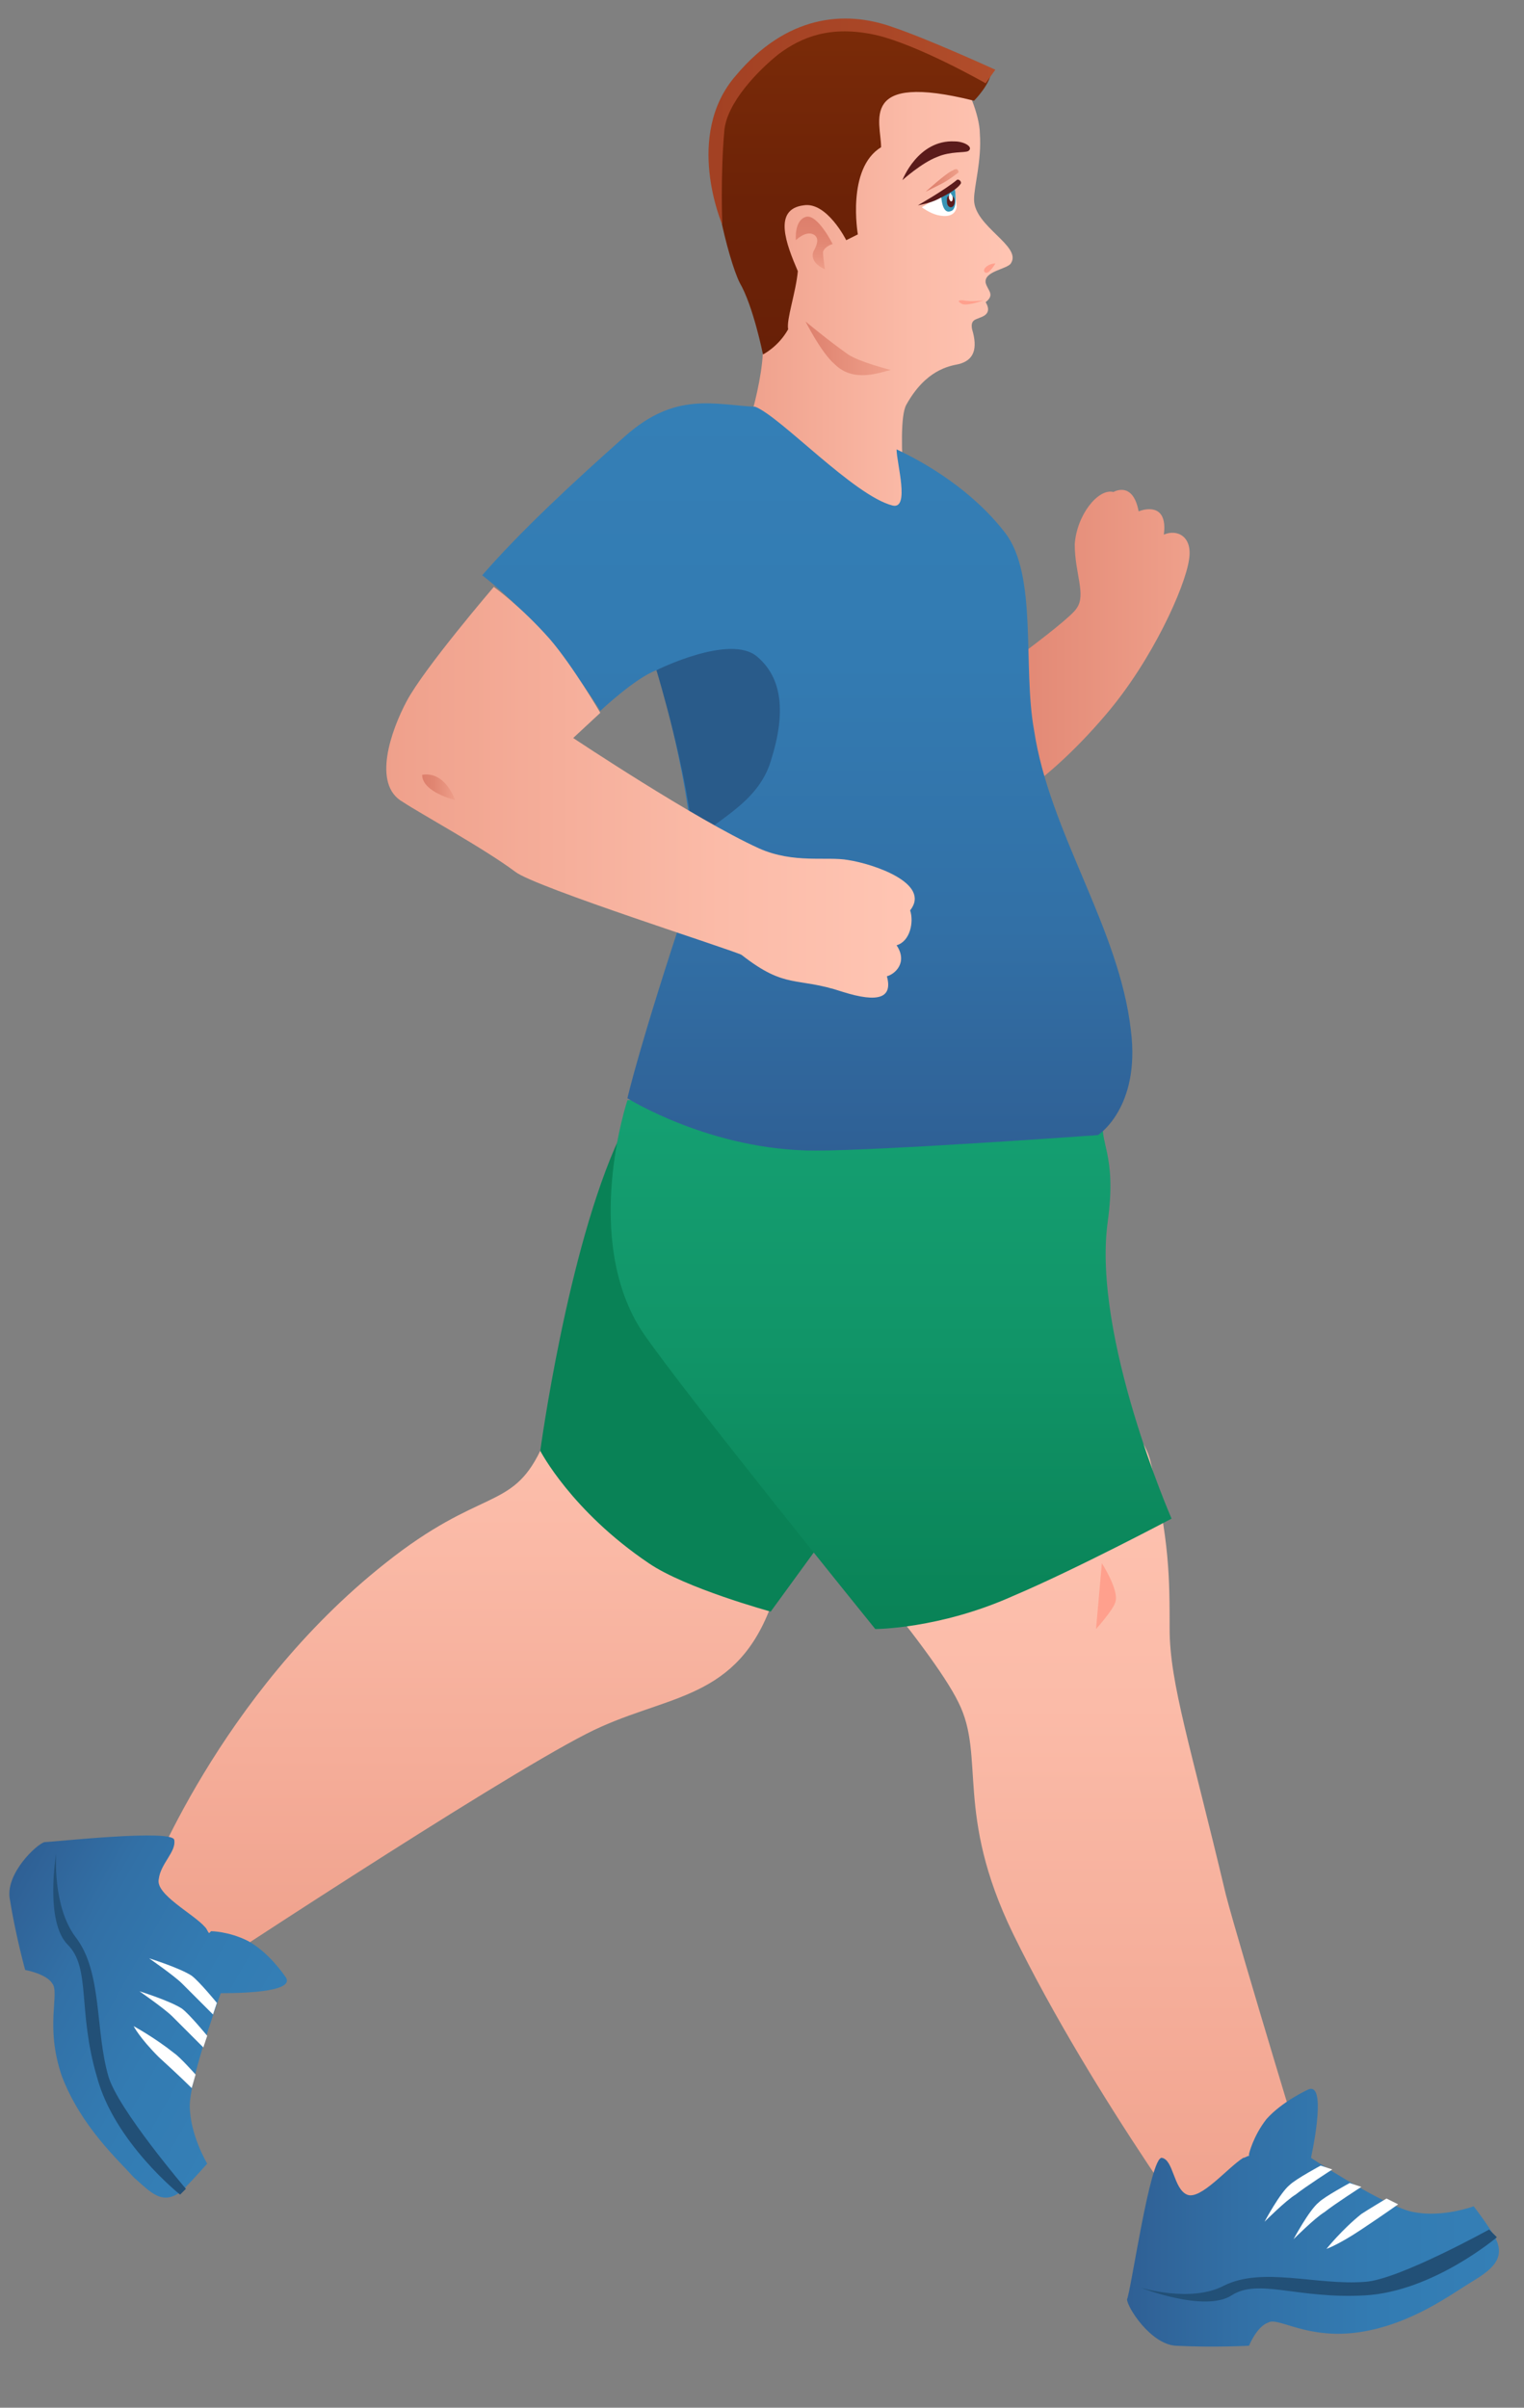 <?xml version="1.0" encoding="utf-8"?>
<!-- Generator: Adobe Illustrator 24.0.1, SVG Export Plug-In . SVG Version: 6.00 Build 0)  -->
<svg version="1.1" id="Layer_1" xmlns="http://www.w3.org/2000/svg" xmlns:xlink="http://www.w3.org/1999/xlink" x="0px" y="0px"
	 viewBox="0 0 78.7 124.3" enable-background="new 0 0 78.7 124.3" xml:space="preserve">
<rect x="0" y="0" width="78.7" height="124.3" fill="#808080" stroke="none"/>
<g>
	
		<linearGradient id="SVGID_1_" gradientUnits="userSpaceOnUse" x1="-9.998" y1="33.667" x2="1.732" y2="33.667" gradientTransform="matrix(-1 0 0 1 51.508 0)">
		<stop  offset="0" style="stop-color:#EFA08B"/>
		<stop  offset="0.64" style="stop-color:#E48C78"/>
		<stop  offset="0.995" style="stop-color:#DD7F6C"/>
	</linearGradient>
	<path fill="url(#SVGID_1_)" d="M57.5,25.4c-0.8-0.2-1.9,1.2-2,2.7c0,1.5,0.6,2.6,0.1,3.3c-0.4,0.7-5.9,4.6-5.9,4.6L51,42
		c0,0,2.7-1.1,6.1-5.1c2.4-2.8,4.1-6.6,4.3-8c0.2-1.2-0.6-1.6-1.3-1.3c0.2-1.5-0.8-1.4-1.3-1.2C58.5,24.8,57.5,25.4,57.5,25.4z"/>
	
		<linearGradient id="SVGID_2_" gradientUnits="userSpaceOnUse" x1="-0.85" y1="15.791" x2="13.161" y2="15.791" gradientTransform="matrix(-1 0 0 1 51.508 0)">
		<stop  offset="0" style="stop-color:#FFC5B3"/>
		<stop  offset="0.364" style="stop-color:#FBBBA8"/>
		<stop  offset="1" style="stop-color:#EFA08B"/>
	</linearGradient>
	<path fill="url(#SVGID_2_)" d="M39.3,17c-0.4-1.9-0.3-3.7-0.3-3.7s3.7-11.6,9.2-9.8c0.9,0.3,1.7,0.8,2,1.7c0.2,0.5,0.4,1.2,0.4,1.7
		c0.1,1.4-0.3,2.7-0.3,3.4c0,1.4,2.5,2.4,1.9,3.3c-0.2,0.3-1.4,0.4-1.3,1c0.1,0.4,0.5,0.6,0,1c0.3,0.5,0,0.7-0.3,0.8
		c-0.2,0.1-0.5,0.1-0.4,0.6c0.3,1,0.1,1.6-0.7,1.8c-0.5,0.1-1.7,0.3-2.7,2.1c-0.6,1.1,0.2,7.4,0.2,7.4l-8.7-5.3
		C38.3,23.1,39.8,18.8,39.3,17z"/>
	
		<linearGradient id="SVGID_3_" gradientUnits="userSpaceOnUse" x1="7.54" y1="1.185" x2="7.54" y2="18.327" gradientTransform="matrix(-1 0 0 1 51.508 0)">
		<stop  offset="0" style="stop-color:#7B2B08"/>
		<stop  offset="6.743622e-02" style="stop-color:#792A08"/>
		<stop  offset="0.542" style="stop-color:#6C2207"/>
		<stop  offset="1" style="stop-color:#682007"/>
	</linearGradient>
	<path fill="url(#SVGID_3_)" d="M50.3,5.2c0,0,0.9-0.9,0.9-1.6c-0.8,0-4.4-2.6-7.5-2.4c-3.7,0.3-6.6,3.1-6.9,5.4
		c-0.3,2.3,0.8,6.8,1.4,8c0.7,1.2,1.2,3.7,1.2,3.7s0.8-0.4,1.3-1.3c-0.1-0.5,0.4-1.9,0.5-3c-0.6-1.4-1.3-3.2,0.3-3.4
		c1.2-0.2,2.2,1.8,2.2,1.8l0.6-0.3c0,0-0.6-3.4,1.2-4.5C45.5,6.3,44.3,3.7,50.3,5.2z"/>
	
		<linearGradient id="SVGID_4_" gradientUnits="userSpaceOnUse" x1="25.73" y1="64.413" x2="25.73" y2="102.192" gradientTransform="matrix(-1 0 0 1 51.508 0)">
		<stop  offset="0" style="stop-color:#FFC5B3"/>
		<stop  offset="0.364" style="stop-color:#FBBBA8"/>
		<stop  offset="1" style="stop-color:#EFA08B"/>
	</linearGradient>
	<path fill="url(#SVGID_4_)" d="M43.9,73.4c0,0-2.5,5.7-4.2,9.8c-1.9,4.7-5.5,4.3-9.4,6.3c-4.9,2.5-20.5,12.8-20.5,12.8l-2.2-5
		c0,0,3.7-9.8,12.3-16.6c4.9-3.9,6.5-2.7,8-5.8c1.3-2.9,6.4-10.4,6.4-10.4L43.9,73.4z"/>
	<path fill="#098256" d="M44.9,76.2l-5.1,7c0,0-4.4-1.2-6.3-2.5c-4-2.7-5.6-5.8-5.6-5.8s1.4-10.4,4.1-16.2
		C36.8,58.2,44.9,76.2,44.9,76.2z"/>
	
		<linearGradient id="SVGID_5_" gradientUnits="userSpaceOnUse" x1="-3.353" y1="71.267" x2="-3.353" y2="117.175" gradientTransform="matrix(-1 0 0 1 51.508 0)">
		<stop  offset="0" style="stop-color:#FFC5B3"/>
		<stop  offset="0.364" style="stop-color:#FBBBA8"/>
		<stop  offset="1" style="stop-color:#EFA08B"/>
	</linearGradient>
	<path fill="url(#SVGID_5_)" d="M54.5,71.3c0,0,4.2,1.4,4.9,4.1c1,4.1,1,6.1,1,8.7c0,2.8,1.1,6.1,2.9,13.7
		c0.7,2.7,4.6,15.5,4.6,15.5l-4.8,3.9c0,0-6.6-8.8-10.8-17.4c-3-6.2-1.4-9.1-2.8-11.9c-1.4-2.9-7.8-10.1-7.8-10.1S53,75.2,54.5,71.3
		z"/>
	
		<linearGradient id="SVGID_6_" gradientUnits="userSpaceOnUse" x1="5.517" y1="56.72" x2="5.517" y2="84.055" gradientTransform="matrix(-1 0 0 1 51.508 0)">
		<stop  offset="0" style="stop-color:#15A072"/>
		<stop  offset="0.456" style="stop-color:#119568"/>
		<stop  offset="1" style="stop-color:#098256"/>
	</linearGradient>
	<path fill="url(#SVGID_6_)" d="M57,57.7c-0.3,1.3,0.7,1.8,0.2,5.4c-0.8,5.9,3.3,15.3,3.3,15.3s-4.9,2.6-8.2,4
		c-3.8,1.7-7.1,1.7-7.1,1.7S35.4,72,33.2,68.8c-3.2-4.8-0.8-12-0.8-12S48,56.4,57,57.7z"/>
	
		<linearGradient id="SVGID_7_" gradientUnits="userSpaceOnUse" x1="9.867" y1="20.875" x2="9.867" y2="59.452" gradientTransform="matrix(-1 0 0 1 51.508 0)">
		<stop  offset="0" style="stop-color:#347FB6"/>
		<stop  offset="0.345" style="stop-color:#337BB2"/>
		<stop  offset="0.701" style="stop-color:#3270A6"/>
		<stop  offset="1" style="stop-color:#2F6095"/>
	</linearGradient>
	<path fill="url(#SVGID_7_)" d="M46.3,23.2c1.5,0.7,3.9,2.1,5.6,4.3c1.7,2.2,0.9,6.9,1.5,10.2c0.8,5.3,4.4,10.2,5,15.5
		c0.5,4-1.7,5.4-1.7,5.4s-11.1,0.8-14.6,0.8c-5.4,0-9.7-2.7-9.7-2.7S33,54,35.6,46.2c0.8-2.5-1.3-10.6-1.7-11.6
		c-1.1,0.4-2.9,2.1-2.9,2.1s-2.6-4.3-6.1-7c2-2.3,4.7-4.8,7.4-7.2c2.6-2.3,4.6-1.6,6.7-1.5c1.3,0.5,5.1,4.6,7.1,5.1
		C47,26.3,46.3,23.9,46.3,23.2z"/>
	<path fill="#295B8A" d="M33.9,34.6c0,0,3.8-1.9,5.2-0.7c1.3,1.1,1.5,2.9,0.7,5.4c-0.7,2.3-3.1,3.1-4,4.3
		C35.6,40.2,33.9,34.6,33.9,34.6z"/>
	
		<linearGradient id="SVGID_8_" gradientUnits="userSpaceOnUse" x1="4.438" y1="40.898" x2="31.608" y2="40.898" gradientTransform="matrix(-1 0 0 1 51.508 0)">
		<stop  offset="0" style="stop-color:#FFC5B3"/>
		<stop  offset="0.364" style="stop-color:#FBBBA8"/>
		<stop  offset="1" style="stop-color:#EFA08B"/>
	</linearGradient>
	<path fill="url(#SVGID_8_)" d="M21,36.2c0.9-1.7,4.5-5.9,4.5-5.9s1.4,1,2.9,2.7c1.2,1.4,2.6,3.8,2.6,3.8l-1.4,1.3
		c0,0,6.3,4.2,9.6,5.7c1.8,0.8,3.5,0.4,4.6,0.6c1.3,0.2,4.3,1.2,3.2,2.6c0.2,0.6,0,1.6-0.7,1.8c0.6,0.9-0.1,1.5-0.5,1.6
		c0.3,1.1-0.4,1.4-2.3,0.8c-2.4-0.8-2.9-0.1-5.2-1.9c-0.3-0.2-10.7-3.5-11.7-4.3c-1.6-1.2-4.9-3-5.8-3.6
		C19.2,40.5,20.2,37.7,21,36.2z"/>
	<g>
		
			<linearGradient id="SVGID_9_" gradientUnits="userSpaceOnUse" x1="-26.005" y1="114.483" x2="-6.849" y2="114.483" gradientTransform="matrix(-1 0 0 1 51.508 0)">
			<stop  offset="0" style="stop-color:#347FB6"/>
			<stop  offset="0.345" style="stop-color:#337BB2"/>
			<stop  offset="0.701" style="stop-color:#3270A6"/>
			<stop  offset="1" style="stop-color:#2F6095"/>
		</linearGradient>
		<path fill="url(#SVGID_9_)" d="M60,111.4c0.6,0.1,0.6,1.6,1.3,1.9c0.7,0.3,2.1-1.4,2.9-1.9c0.1,0,0.2-0.1,0.3-0.1l0-0.1
			c0,0,0.2-0.9,0.9-1.8c0.8-0.9,2.1-1.5,2.1-1.5c0.9-0.5,0.5,2.1,0.2,3.5c0.9,0.6,4.1,2.6,5.3,2.8c1.5,0.3,3.1-0.3,3.1-0.3
			s0.7,0.9,1.1,1.6c0.6,1.1-0.2,1.7-1.2,2.3c-1,0.6-3.1,2.2-5.8,2.6c-2.7,0.4-4.2-0.8-4.7-0.5c-0.6,0.2-1,1.2-1,1.2s-1.8,0.1-3.8,0
			c-1.3-0.1-2.5-2-2.5-2.4C58.4,118.3,59.4,111.3,60,111.4z"/>
		<path fill="#225077" d="M77.3,115.5c0,0-3.3,2.8-6.8,3c-3.5,0.2-5.5-0.9-6.9,0c-1.4,0.9-4.7-0.4-4.7-0.4s2.6,0.8,4.3-0.1
			c2-1,4.8,0,7.3-0.2c1.7-0.1,6.4-2.7,6.4-2.7L77.3,115.5z"/>
		<path fill="#FFFFFF" d="M72.2,113.8c0,0-0.7,0.5-1.9,1.3c-1.2,0.8-1.8,1-1.8,1s0.8-1,1.8-1.8c0.3-0.2,1.3-0.8,1.3-0.8L72.2,113.8z
			"/>
		<path fill="#FFFFFF" d="M70.3,112.9c0,0-1.4,0.9-1.9,1.3c-0.5,0.3-1.6,1.4-1.6,1.4s0.8-1.5,1.3-1.9c0.3-0.3,1.6-1,1.6-1
			L70.3,112.9z"/>
		<path fill="#FFFFFF" d="M68.8,112c0,0-1.4,0.9-1.9,1.3c-0.5,0.3-1.6,1.4-1.6,1.4s0.8-1.5,1.3-1.9c0.3-0.3,1.6-1,1.6-1L68.8,112z"
			/>
	</g>
	<g>
		
			<linearGradient id="SVGID_10_" gradientUnits="userSpaceOnUse" x1="148.431" y1="186.112" x2="164.467" y2="186.112" gradientTransform="matrix(-0.871 -0.491 -0.491 0.871 234.118 17.758)">
			<stop  offset="0" style="stop-color:#347FB6"/>
			<stop  offset="0.345" style="stop-color:#337BB2"/>
			<stop  offset="0.701" style="stop-color:#3270A6"/>
			<stop  offset="1" style="stop-color:#2F6095"/>
		</linearGradient>
		<path fill="url(#SVGID_10_)" d="M2.3,95.1C2.7,95.1,9,94.4,9,95c0.1,0.6-0.7,1.2-0.8,2c-0.2,0.8,1.8,1.8,2.4,2.5
			c0.1,0.1,0.1,0.2,0.2,0.3l0.1-0.1c0,0,0.9,0,1.9,0.5c1.1,0.6,1.9,1.8,1.9,1.8c0.7,0.8-1.9,0.9-3.3,0.9c-0.4,1.1-1.6,4.6-1.6,5.8
			c0,1.5,0.9,3,0.9,3s-0.7,0.8-1.3,1.4c-1,0.8-1.6,0.1-2.5-0.7c-0.8-0.9-2.7-2.6-3.7-5.2c-0.9-2.6-0.1-4.3-0.5-4.8
			c-0.3-0.5-1.4-0.7-1.4-0.7s-0.5-1.8-0.8-3.7C0.3,96.7,1.9,95.2,2.3,95.1z"/>
		<path fill="#225077" d="M9.3,113.3c0,0-3.4-2.7-4.3-6.1c-1-3.4-0.3-5.6-1.5-6.8c-1.2-1.2-0.6-4.7-0.6-4.7s-0.2,2.7,1,4.3
			c1.4,1.8,1,4.8,1.7,7.2c0.5,1.7,4,5.8,4,5.8L9.3,113.3z"/>
		<path fill="#FFFFFF" d="M9.9,107.8c0,0-0.6-0.6-1.7-1.6c-1-1-1.3-1.6-1.3-1.6S8,105.2,9,106c0.3,0.2,1.1,1.1,1.1,1.1L9.9,107.8z"
			/>
		<path fill="#FFFFFF" d="M10.5,105.7c0,0-1.2-1.2-1.6-1.6c-0.4-0.4-1.7-1.3-1.7-1.3s1.6,0.5,2.2,0.9c0.4,0.3,1.3,1.4,1.3,1.4
			L10.5,105.7z"/>
		<path fill="#FFFFFF" d="M11,104c0,0-1.2-1.2-1.6-1.6c-0.4-0.4-1.7-1.3-1.7-1.3s1.6,0.5,2.2,0.9c0.4,0.3,1.3,1.4,1.3,1.4L11,104z"
			/>
	</g>
	<path fill="#5B1B1B" d="M49.3,7.3c0.5,0,1,0.3,0.7,0.5c-0.2,0.1-0.9,0-1.6,0.3c-0.8,0.3-1.8,1.2-1.8,1.2S47.4,7.2,49.3,7.3z"/>
	
		<linearGradient id="SVGID_11_" gradientUnits="userSpaceOnUse" x1="9.453" y1="14.002" x2="9.453" y2="11.238" gradientTransform="matrix(-1 0 0 1 51.508 0)">
		<stop  offset="0" style="stop-color:#EFA08B"/>
		<stop  offset="0.278" style="stop-color:#E7917D"/>
		<stop  offset="0.658" style="stop-color:#E08470"/>
		<stop  offset="0.995" style="stop-color:#DD7F6C"/>
	</linearGradient>
	<path fill="url(#SVGID_11_)" d="M43,12.6c0,0-0.8-1.6-1.4-1.4c-0.6,0.2-0.5,1.2-0.5,1.2s0.5-0.5,0.9-0.3c0.4,0.2,0.1,0.7,0,0.9
		c-0.2,0.6,0.6,0.9,0.6,0.9s-0.1-0.6-0.1-0.9C42.6,12.7,43,12.6,43,12.6z"/>
	
		<linearGradient id="SVGID_12_" gradientUnits="userSpaceOnUse" x1="5.536" y1="17.961" x2="10.016" y2="17.961" gradientTransform="matrix(-1 0 0 1 51.508 0)">
		<stop  offset="0" style="stop-color:#EFA08B"/>
		<stop  offset="0.64" style="stop-color:#E48C78"/>
		<stop  offset="0.995" style="stop-color:#DD7F6C"/>
	</linearGradient>
	<path fill="url(#SVGID_12_)" d="M46,19.1c0,0-1.6-0.4-2.2-0.8c-1-0.7-2.2-1.7-2.2-1.7s0.8,1.6,1.5,2.2C44.1,19.8,45.5,19.2,46,19.1
		z"/>
	<path fill="#FFA08D" d="M56.9,80.7c0,0,0.9,1.4,0.7,2c-0.1,0.4-1,1.4-1,1.4L56.9,80.7z"/>
	
		<linearGradient id="SVGID_13_" gradientUnits="userSpaceOnUse" x1="27.944" y1="40.64" x2="29.68" y2="40.64" gradientTransform="matrix(-1 0 0 1 51.508 0)">
		<stop  offset="0" style="stop-color:#EFA08B"/>
		<stop  offset="8.620072e-02" style="stop-color:#ED9C87"/>
		<stop  offset="0.635" style="stop-color:#E18773"/>
		<stop  offset="0.995" style="stop-color:#DD7F6C"/>
	</linearGradient>
	<path fill="url(#SVGID_13_)" d="M21.8,40c1.2-0.2,1.7,1.3,1.7,1.3S21.8,40.9,21.8,40z"/>
	<path fill="#FFFFFF" d="M49.3,9.7c0,0,0.1,0.7,0.1,1c-0.1,0.5-0.6,0.5-1,0.4c-0.4-0.1-0.8-0.4-0.8-0.4l1-0.6L49.3,9.7z"/>
	<path fill="#3794B5" d="M49.3,9.7c0,0,0.2,1.1-0.2,1.2c-0.5,0.2-0.5-0.9-0.5-0.9L49.3,9.7z"/>
	<path fill="#5B1B1B" d="M48.9,10.4c0,0.2,0.1,0.3,0.2,0.3c0.1,0,0.2-0.1,0.2-0.3c0-0.2-0.1-0.3-0.2-0.3
		C48.9,10.1,48.9,10.2,48.9,10.4z"/>
	<path fill="#FFFFFF" d="M49,10.2c0,0.1,0.1,0.2,0.1,0.2c0.1,0,0.1-0.1,0.1-0.2c0-0.1-0.1-0.2-0.1-0.2C49.1,9.9,49,10,49,10.2z"/>
	<path fill="#FFA08D" d="M51.4,13.6c0,0-0.1,0.2-0.3,0.4c-0.2,0.2-0.4,0-0.2-0.2C51.1,13.6,51.4,13.6,51.4,13.6z"/>
	<path fill="#FFA08D" d="M50.8,15.5c0,0-0.8,0.3-1.1,0.2c-0.2-0.1-0.3-0.2,0-0.2C50.2,15.6,50.8,15.5,50.8,15.5z"/>
	<path fill="#5B1B1B" d="M49.4,9.3c0.1-0.1,0.3,0.1,0.2,0.2c-0.2,0.3-0.8,0.6-1.2,0.8c-0.4,0.2-1,0.3-1,0.3S48.8,9.8,49.4,9.3z"/>
	
		<linearGradient id="SVGID_14_" gradientUnits="userSpaceOnUse" x1="2.002" y1="9.357" x2="3.762" y2="9.357" gradientTransform="matrix(-1 0 0 1 51.508 0)">
		<stop  offset="0" style="stop-color:#EFA08B"/>
		<stop  offset="0.156" style="stop-color:#EB9984"/>
		<stop  offset="0.649" style="stop-color:#E18672"/>
		<stop  offset="0.995" style="stop-color:#DD7F6C"/>
	</linearGradient>
	<path fill="url(#SVGID_14_)" d="M49.5,8.9c0,0-0.5,0.4-0.9,0.6c-0.4,0.2-0.8,0.4-0.8,0.4s1.1-1,1.4-1.1C49.5,8.6,49.5,8.9,49.5,8.9
		z"/>
	
		<linearGradient id="SVGID_15_" gradientUnits="userSpaceOnUse" x1="8.177903e-02" y1="6.282" x2="14.918" y2="6.282" gradientTransform="matrix(-1 0 0 1 51.508 0)">
		<stop  offset="0" style="stop-color:#B24E2B"/>
		<stop  offset="0.384" style="stop-color:#AA4727"/>
		<stop  offset="1" style="stop-color:#A34123"/>
	</linearGradient>
	<path fill="url(#SVGID_15_)" d="M51.4,3.6l-0.5,0.7c0,0-3.5-2-5.7-2.5c-2.3-0.5-3.8,0.1-5,1c-1,0.8-2.7,2.5-2.8,4
		c-0.2,2.3-0.1,4.8-0.1,4.8S35.3,7,38,3.9c2.6-3.1,5.6-3.4,8.1-2.5C47.9,2,51.4,3.6,51.4,3.6z"/>
</g>
</svg>
